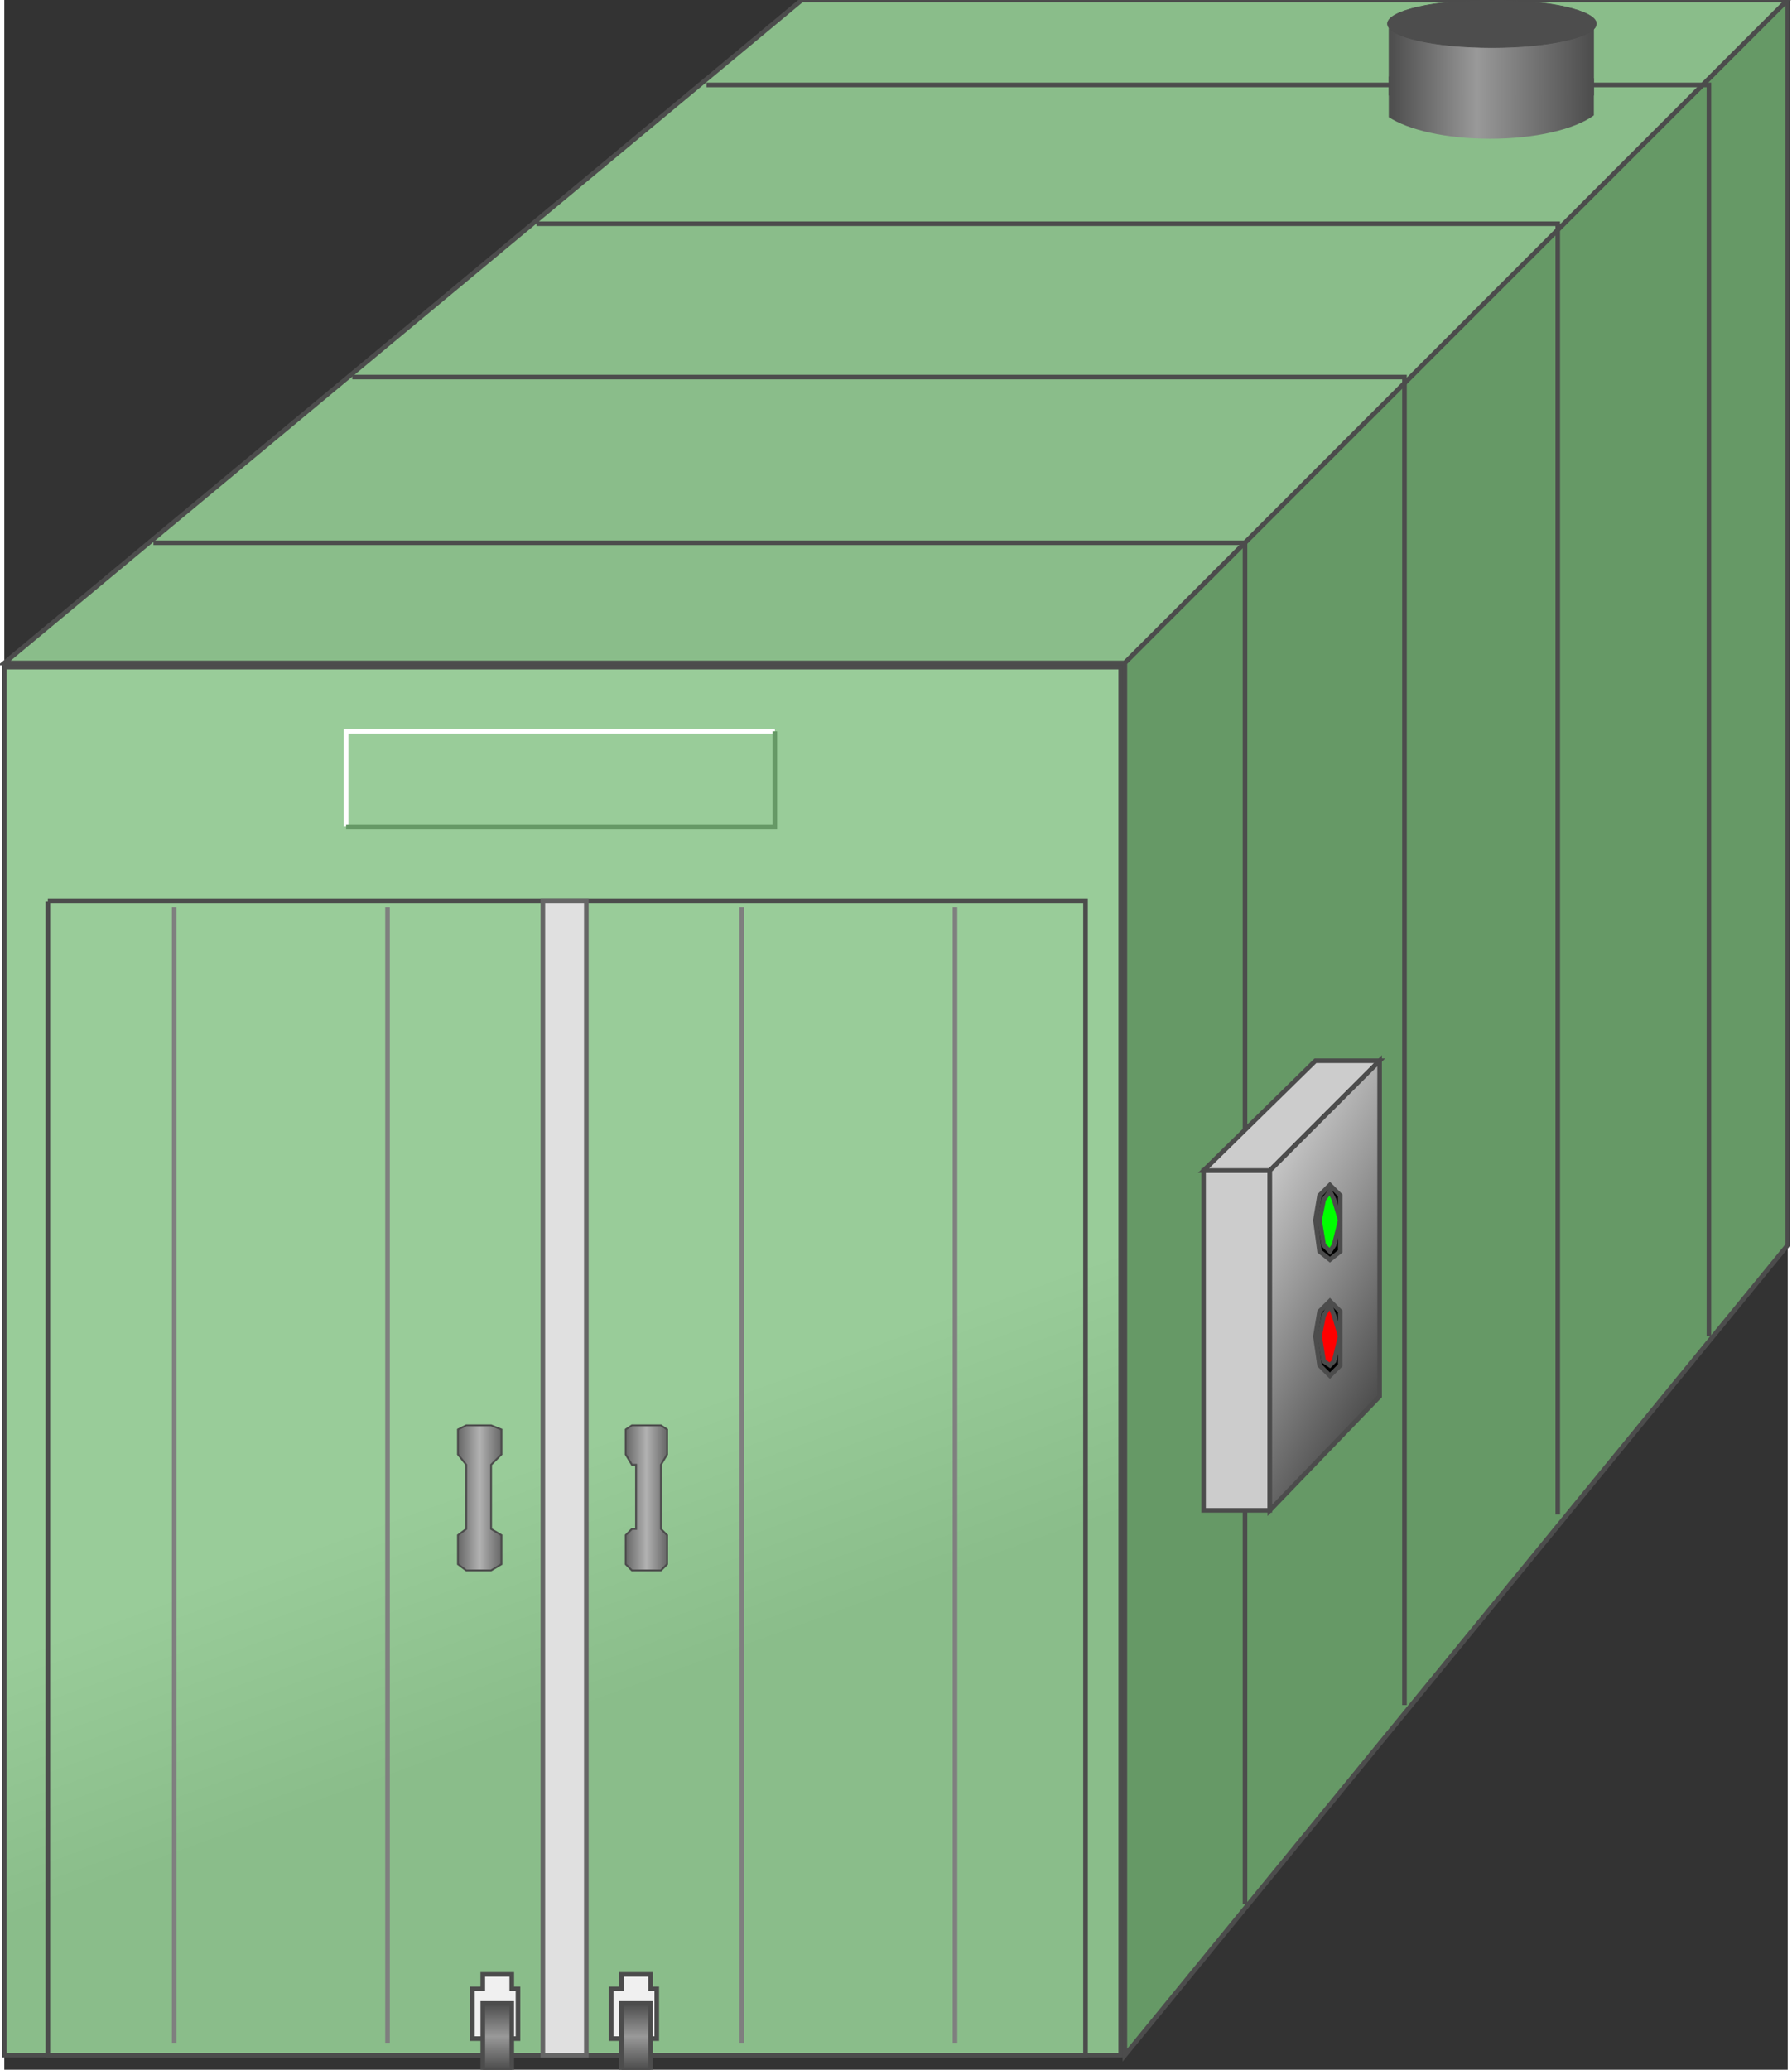 <svg version="1.1" xmlns="http://www.w3.org/2000/svg" xmlns:xlink="http://www.w3.org/1999/xlink" width="97px" height="112px" viewBox="0 0 96.963 112.5" enable-background="new 0 0 96.963 112.5" xml:space="preserve">
<rect x="0" y="0" width="96.963" height="112.5" fill="#333333" stroke="none"/>
<g id="Group_Batch_Oven">
	<linearGradient id="SVGID_1_" gradientUnits="userSpaceOnUse" x1="46.026" y1="117.053" x2="14.676" y2="30.919">
		<stop offset="0" style="stop-color:#8ABD8A" />
		<stop offset="0.3" style="stop-color:#8ABD8A" />
		<stop offset="0.45" style="stop-color:#99CC99" />
		<stop offset="1" style="stop-color:#99CC99" />
	</linearGradient>
	<path fill="url(#SVGID_1_)" stroke="#4C4C4C" stroke-width="0.25" d="M0.002,36.261H60.7v75.451H0.002V36.261z" />
	<path fill="#8ABD8A" stroke="#4C4C4C" stroke-width="0.25" d="M0.002,36.036h60.923L96.961,0H43.357L0.002,36.036z" />
	<path fill="#669966" stroke="#4C4C4C" stroke-width="0.25" d="M96.961,0L60.925,36.036v75.676L96.961,67.68V0z" />
	<path fill="none" stroke="#4C4C4C" stroke-width="0.25" d="M2.366,48.986h56.419v62.726H2.366V48.986" />
</g>
<g id="Group_Separator">
	<path fill="#E0E0E0" stroke="#666666" stroke-width="0.25" d="M29.281,48.986h2.364v62.726h-2.364V48.986z" />
</g>
<g id="Group_Handle">
	<linearGradient id="SVGID_2_" gradientUnits="userSpaceOnUse" x1="24.664" y1="81.419" x2="27.028" y2="81.419">
		<stop offset="0" style="stop-color:#666666" />
		<stop offset="0.5" style="stop-color:#B2B2B2" />
		<stop offset="1" style="stop-color:#666666" />
	</linearGradient>
	<path fill="url(#SVGID_2_)" stroke="#4C4C4C" stroke-width="0.1" d="M26.466,79.617v3.49l0.563,0.338v1.577l-0.563,0.338h-1.352   l-0.45-0.338v-1.577l0.45-0.338v-3.49l-0.45-0.563v-1.352l0.45-0.226h1.352l0.563,0.226v1.352L26.466,79.617z" />
	<linearGradient id="SVGID_3_" gradientUnits="userSpaceOnUse" x1="33.785" y1="81.419" x2="36.038" y2="81.419">
		<stop offset="0" style="stop-color:#666666" />
		<stop offset="0.5" style="stop-color:#B2B2B2" />
		<stop offset="1" style="stop-color:#666666" />
	</linearGradient>
	<path fill="url(#SVGID_3_)" stroke="#4C4C4C" stroke-width="0.1" d="M35.7,79.617v3.49l0.338,0.338v1.577L35.7,85.36h-1.577   l-0.338-0.338v-1.577l0.338-0.338h0.226v-3.49h-0.226l-0.338-0.563v-1.352l0.338-0.226H35.7l0.338,0.226v1.352L35.7,79.617z" />
</g>
<g id="Group_Clamp">
	<path fill="#F0F0F0" stroke="#4C4C4C" stroke-width="0.25" d="M33.56,107.32h1.576v0.787h0.338v2.703h-2.478v-2.703h0.563V107.32z" />
	<path fill="#F0F0F0" stroke="#4C4C4C" stroke-width="0.25" d="M26.015,107.32h1.576v0.787h0.338v2.703h-2.478v-2.703h0.563V107.32z   " />
</g>
<g id="Group_Wheel">
	<linearGradient id="SVGID_4_" gradientUnits="userSpaceOnUse" x1="34.348" y1="112.5" x2="34.348" y2="108.897">
		<stop offset="0" style="stop-color:#4C4C4C" />
		<stop offset="0.5" style="stop-color:#999999" />
		<stop offset="1" style="stop-color:#4C4C4C" />
	</linearGradient>
	<path fill="url(#SVGID_4_)" stroke="#4C4C4C" stroke-width="0.25" d="M33.56,108.896h1.576v3.266v0.338H33.56v-0.338V108.896z" />
	<linearGradient id="SVGID_5_" gradientUnits="userSpaceOnUse" x1="26.803" y1="112.5" x2="26.803" y2="108.897">
		<stop offset="0" style="stop-color:#4C4C4C" />
		<stop offset="0.5" style="stop-color:#999999" />
		<stop offset="1" style="stop-color:#4C4C4C" />
	</linearGradient>
	<path fill="url(#SVGID_5_)" stroke="#4C4C4C" stroke-width="0.25" d="M26.015,108.896h1.576v3.266v0.338h-1.576v-0.338V108.896z" />
</g>
<g id="Group_Stripes">
	<path fill="none" stroke="#7F7F7F" stroke-width="0.25" d="M9.236,49.324v61.712" />
	<path fill="none" stroke="#7F7F7F" stroke-width="0.25" d="M40.092,49.324v61.712" />
	<path fill="none" stroke="#7F7F7F" stroke-width="0.25" d="M20.835,49.324v61.712" />
	<path fill="none" stroke="#7F7F7F" stroke-width="0.25" d="M51.69,49.324v61.712" />
	<path fill="none" stroke="#4C4C4C" stroke-width="0.25" d="M8.109,29.504h59.348v73.987" />
	<path fill="none" stroke="#4C4C4C" stroke-width="0.25" d="M18.921,20.496h57.207V92.68" />
	<path fill="none" stroke="#4C4C4C" stroke-width="0.25" d="M28.943,12.162h55.518V82.32" />
	<path fill="none" stroke="#4C4C4C" stroke-width="0.25" d="M38.177,4.617h54.504v68.018" />
</g>
<g id="Group_Control_Box">
	<path fill="#CCCCCC" stroke="#4C4C4C" stroke-width="0.25" d="M65.204,63.626h3.604v18.469h-3.604V63.626z" />
	<path fill="#CCCCCC" stroke="#4C4C4C" stroke-width="0.25" d="M65.204,63.626h3.604l5.969-5.968h-3.491L65.204,63.626z" />
	<linearGradient id="SVGID_6_" gradientUnits="userSpaceOnUse" x1="76.638" y1="72.675" x2="66.847" y2="67.022">
		<stop offset="0" style="stop-color:#4D4D4D" />
		<stop offset="0.62" style="stop-color:#999999" />
		<stop offset="1" style="stop-color:#C6C6C6" />
	</linearGradient>
	<path fill="url(#SVGID_6_)" stroke="#4C4C4C" stroke-width="0.25" d="M74.776,57.658l-5.969,5.968v18.469l5.969-6.194V57.658z" />
</g>
<g id="Group_Red_Green_Button">
	<path stroke="#4C4C4C" stroke-width="0.25" d="M72.074,64.414l0.563,0.563v1.352v1.688l-0.563,0.451l-0.563-0.451l-0.226-1.688   l0.226-1.352L72.074,64.414z" />
	<path stroke="#4C4C4C" stroke-width="0.25" d="M72.074,70.721l0.563,0.563v1.352v1.577l-0.563,0.563l-0.563-0.563l-0.226-1.577   l0.226-1.352L72.074,70.721z" />
	<path fill="#00FF00" stroke="#4C4C4C" stroke-width="0.25" d="M72.074,64.752l0.225,0.451l0.338,1.126l-0.338,1.351l-0.225,0.338   l-0.338-0.338l-0.226-1.351l0.226-1.126L72.074,64.752z" />
	<path fill="#FF0000" stroke="#4C4C4C" stroke-width="0.25" d="M72.074,70.945l0.225,0.563l0.338,1.126l-0.338,1.352l-0.225,0.226   l-0.338-0.226l-0.226-1.352l0.226-1.126L72.074,70.945z" />
</g>
<g id="Group_Label">
	<path fill="none" stroke="#FFFFFF" stroke-width="0.25" d="M18.583,44.933v-5.18h23.311" />
	<path fill="none" stroke="#669966" stroke-width="0.25" d="M18.583,44.933h23.311v-5.18" />
</g>
<g id="Group_Exhaust">
	
		<linearGradient id="SVGID_7_" gradientUnits="userSpaceOnUse" x1="-203.754" y1="94.086" x2="-203.754" y2="105.234" gradientTransform="matrix(4.489659e-011 -1 1 4.489659e-011 -18.811 -198.49)">
		<stop offset="0" style="stop-color:#4C4C4C" />
		<stop offset="0.43" style="stop-color:#999999" />
		<stop offset="1" style="stop-color:#4C4C4C" />
	</linearGradient>
	<path fill="url(#SVGID_7_)" d="M80.779,2.984c2.478,0,4.616,0.518,5.645,1.271c0,0.672,0,1.344,0,2.016   c-1.028,0.756-3.167,1.271-5.645,1.271c-2.368,0-4.434-0.473-5.505-1.175c0-0.703,0-1.504,0-2.205   C76.345,3.459,78.411,2.984,80.779,2.984z" />
	
		<linearGradient id="SVGID_8_" gradientUnits="userSpaceOnUse" x1="-201.852" y1="94.082" x2="-201.852" y2="105.24" gradientTransform="matrix(4.489659e-011 -1 1 4.489659e-011 -18.811 -198.49)">
		<stop offset="0" style="stop-color:#4C4C4C" />
		<stop offset="0.43" style="stop-color:#999999" />
		<stop offset="1" style="stop-color:#4C4C4C" />
	</linearGradient>
	<rect x="75.271" y="1.528" fill="url(#SVGID_8_)" width="11.157" height="3.667" />
	<ellipse fill="#4D4D4D" stroke="#4C4C4C" stroke-width="0.036" cx="80.883" cy="1.292" rx="5.678" ry="1.292" />
</g>
</svg>